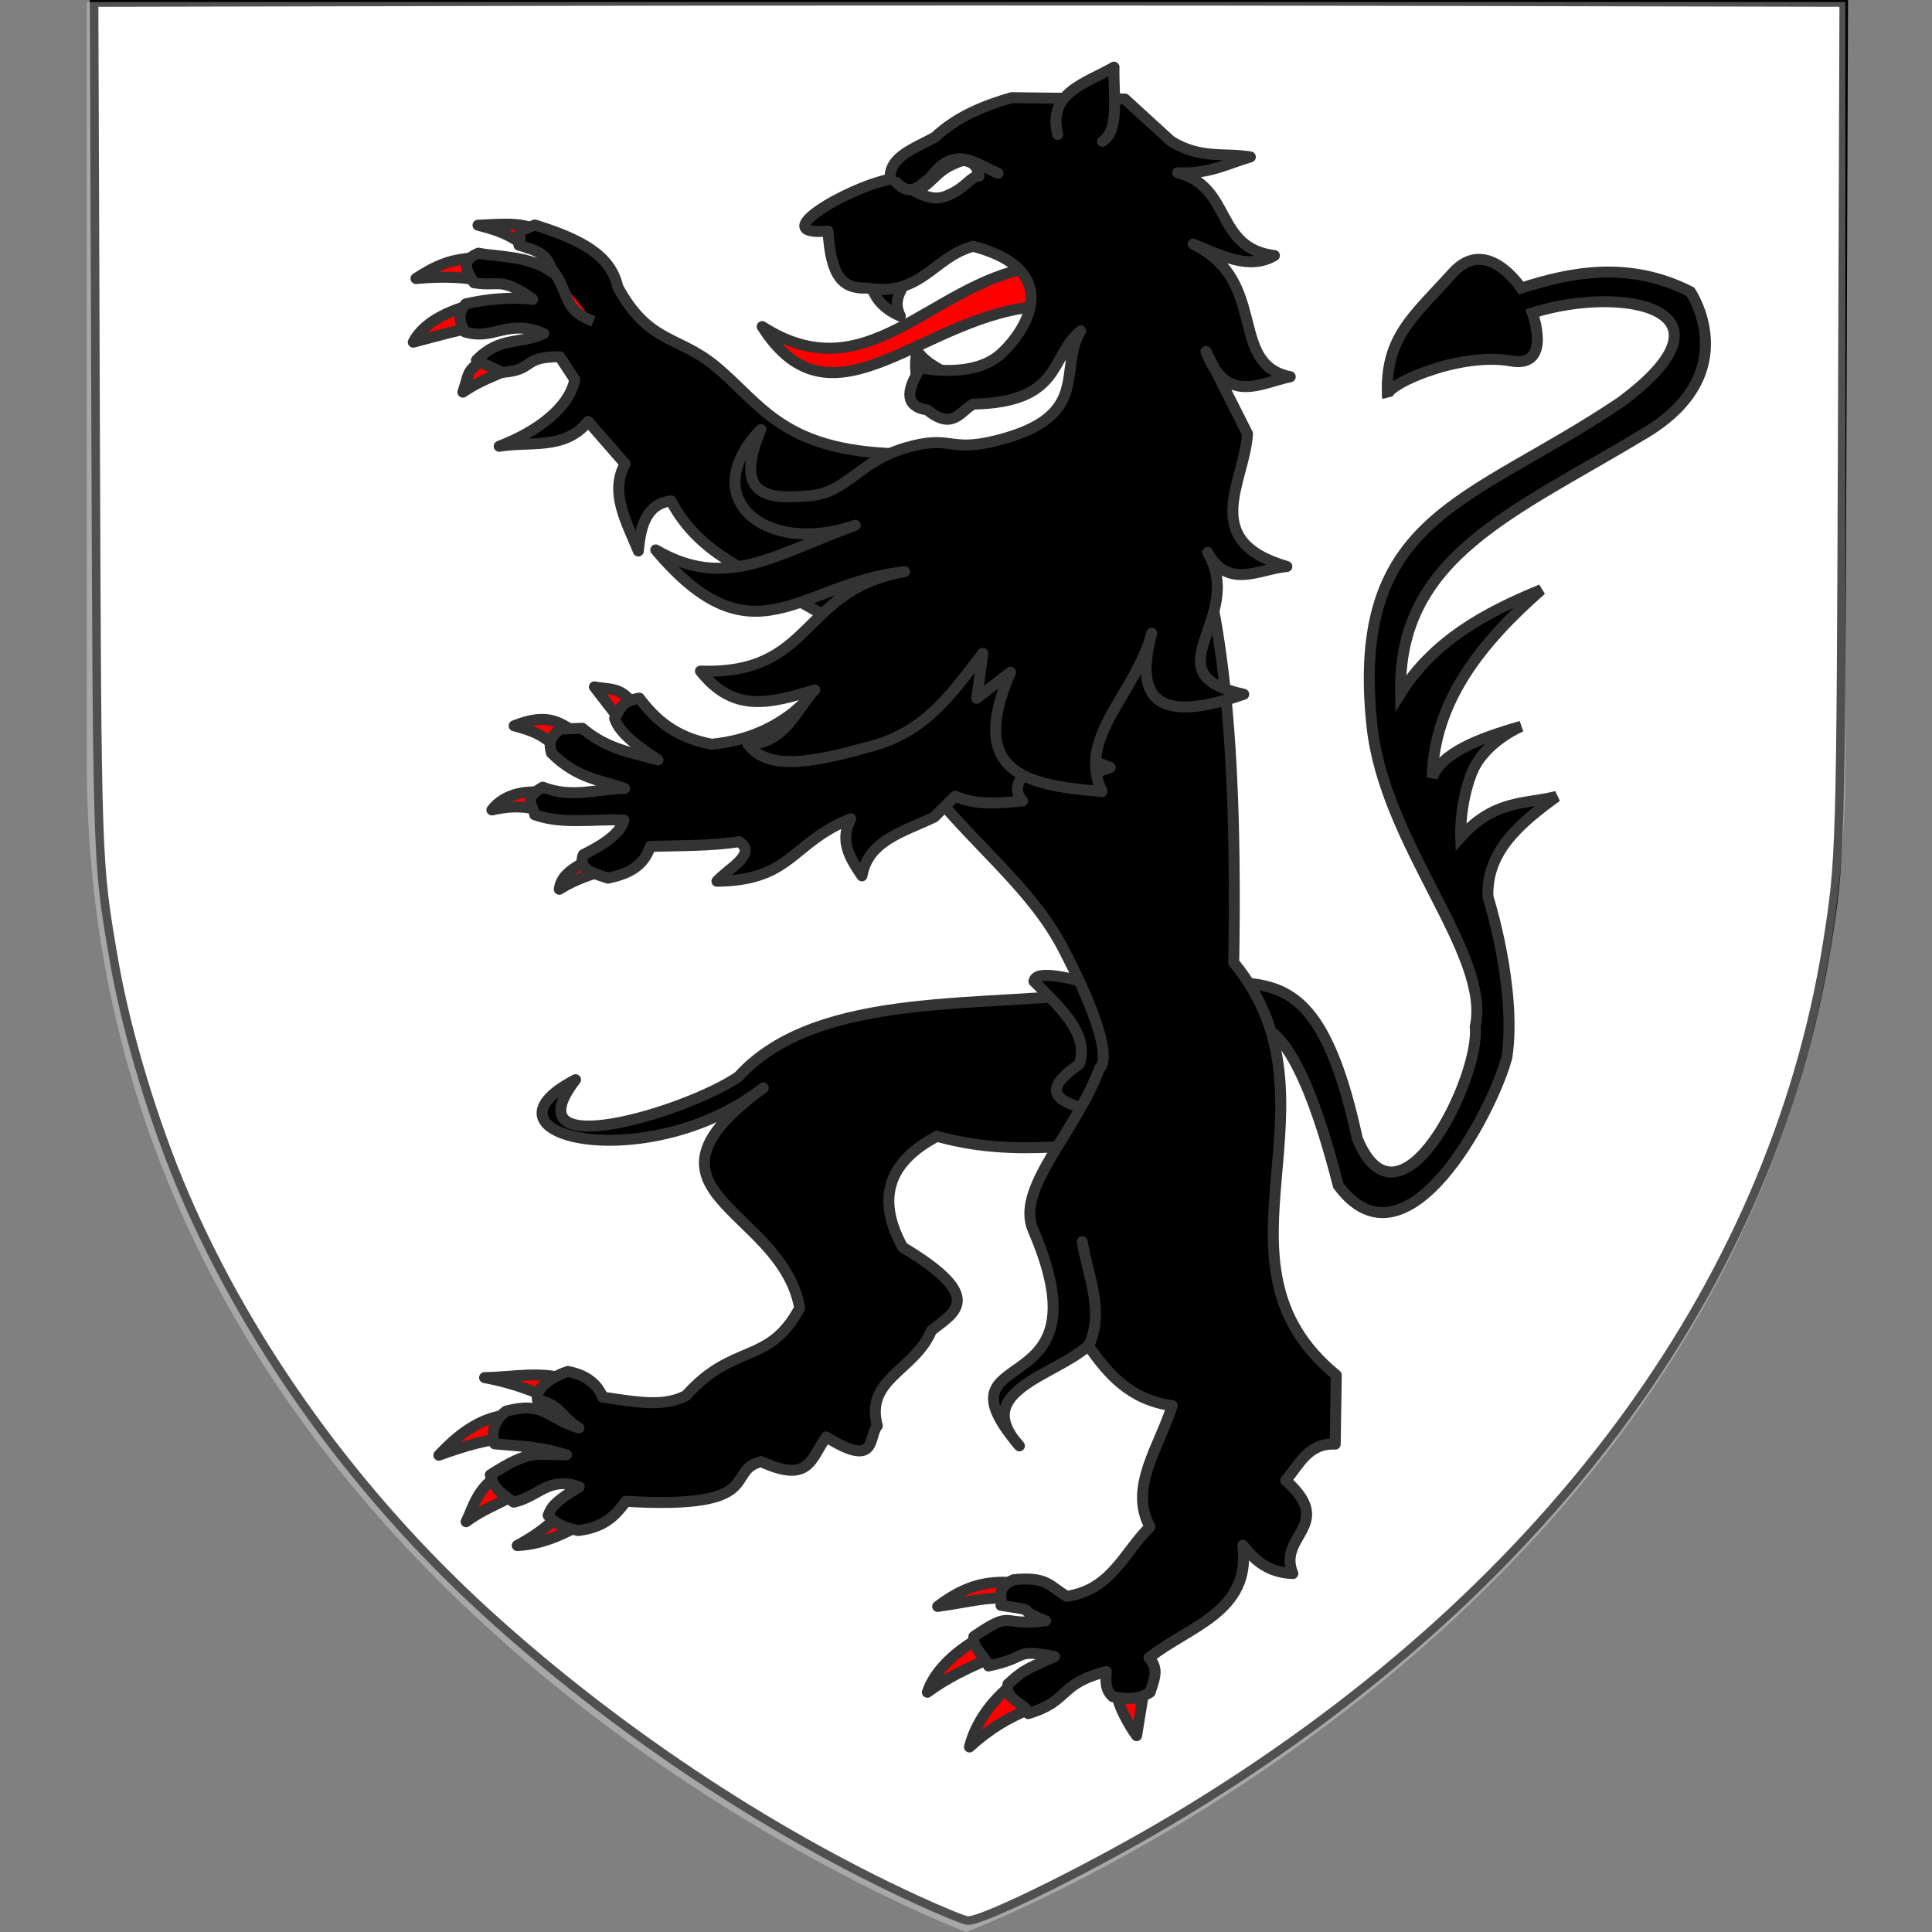 <?xml version="1.0" encoding="utf-8"?>
<svg version="1.0" width="512px" height="512px" id="svg7107" xmlns="http://www.w3.org/2000/svg">
  <rect width="100%" height="100%" fill="#808080" stroke="none"/>
  <defs id="defs3">
    <polygon points="0,-1 0.588,0.809 -0.951,-0.309 0.951,-0.309 -0.588,0.809 0,-1 " transform="scale(53,53)" id="polygon9535"/>
    <polygon points="0,-1 0.588,0.809 -0.951,-0.309 0.951,-0.309 -0.588,0.809 0,-1 " transform="scale(53,53)" id="star"/>
    <polygon points="0,-1 0.588,0.809 -0.951,-0.309 0.951,-0.309 -0.588,0.809 0,-1 " transform="scale(53,53)" id="polygon2895"/>
    <polygon points="0,-1 0.588,0.809 -0.951,-0.309 0.951,-0.309 -0.588,0.809 0,-1 " transform="scale(53,53)" id="polygon2869"/>
    <polygon points="0,-1 0.588,0.809 -0.951,-0.309 0.951,-0.309 -0.588,0.809 0,-1 " transform="scale(53,53)" id="polygon5833"/>
    <polygon points="0,-1 0.588,0.809 -0.951,-0.309 0.951,-0.309 -0.588,0.809 0,-1 " transform="scale(53,53)" id="polygon5665"/>
    <polygon points="0,-1 0.588,0.809 -0.951,-0.309 0.951,-0.309 -0.588,0.809 0,-1 " transform="scale(53,53)" id="polygon3554"/>
    <polygon points="0,-1 0.588,0.809 -0.951,-0.309 0.951,-0.309 -0.588,0.809 0,-1 " transform="scale(53,53)" id="polygon3528"/>
    <polygon points="0,-1 0.588,0.809 -0.951,-0.309 0.951,-0.309 -0.588,0.809 0,-1 " transform="scale(53,53)" id="polygon4014"/>
    <polygon points="0,-1 0.588,0.809 -0.951,-0.309 0.951,-0.309 -0.588,0.809 0,-1 " transform="scale(53,53)" id="polygon4673"/>
    <polygon points="0,-1 0.588,0.809 -0.951,-0.309 0.951,-0.309 -0.588,0.809 0,-1 " transform="scale(53,53)" id="polygon4633"/>
    <polygon points="0,-1 0.588,0.809 -0.951,-0.309 0.951,-0.309 -0.588,0.809 0,-1 " transform="scale(53,53)" id="polygon4493"/>
    <polygon points="0,-1 0.588,0.809 -0.951,-0.309 0.951,-0.309 -0.588,0.809 0,-1 " transform="scale(53,53)" id="polygon4467"/>
    <polygon points="0,-1 0.588,0.809 -0.951,-0.309 0.951,-0.309 -0.588,0.809 0,-1 " transform="scale(53,53)" id="polygon8459"/>
    <polygon points="0,-1 0.588,0.809 -0.951,-0.309 0.951,-0.309 -0.588,0.809 0,-1 " transform="scale(53,53)" id="polygon8433"/>
    <polygon points="0,-1 0.588,0.809 -0.951,-0.309 0.951,-0.309 -0.588,0.809 0,-1 " transform="scale(53,53)" id="polygon8293"/>
    <polygon points="0,-1 0.588,0.809 -0.951,-0.309 0.951,-0.309 -0.588,0.809 0,-1 " transform="scale(53,53)" id="polygon8253"/>
    <polygon points="0,-1 0.588,0.809 -0.951,-0.309 0.951,-0.309 -0.588,0.809 0,-1 " transform="scale(53,53)" id="polygon8195"/>
    <polygon points="0,-1 0.588,0.809 -0.951,-0.309 0.951,-0.309 -0.588,0.809 0,-1 " transform="scale(53,53)" id="polygon8155"/>
    <polygon points="0,-1 0.588,0.809 -0.951,-0.309 0.951,-0.309 -0.588,0.809 0,-1 " transform="scale(53,53)" id="polygon8129"/>
    <polygon points="0,-1 0.588,0.809 -0.951,-0.309 0.951,-0.309 -0.588,0.809 0,-1 " transform="scale(53,53)" id="polygon7989"/>
    <polygon points="0,-1 0.588,0.809 -0.951,-0.309 0.951,-0.309 -0.588,0.809 0,-1 " transform="scale(53,53)" id="polygon7949"/>
    <polygon points="0,-1 0.588,0.809 -0.951,-0.309 0.951,-0.309 -0.588,0.809 0,-1 " transform="scale(53,53)" id="polygon7891"/>
    <polygon points="0,-1 0.588,0.809 -0.951,-0.309 0.951,-0.309 -0.588,0.809 0,-1 " transform="scale(53,53)" id="polygon7865"/>
    <polygon points="0,-1 0.588,0.809 -0.951,-0.309 0.951,-0.309 -0.588,0.809 0,-1 " transform="scale(53,53)" id="polygon7753"/>
    <polygon points="0,-1 0.588,0.809 -0.951,-0.309 0.951,-0.309 -0.588,0.809 0,-1 " transform="scale(53,53)" id="polygon7727"/>
    <polygon points="0,-1 0.588,0.809 -0.951,-0.309 0.951,-0.309 -0.588,0.809 0,-1 " transform="scale(53,53)" id="polygon59702"/>
    <polygon points="0,-1 0.588,0.809 -0.951,-0.309 0.951,-0.309 -0.588,0.809 0,-1 " transform="scale(53,53)" id="polygon6387"/>
    <polygon points="0,-1 0.588,0.809 -0.951,-0.309 0.951,-0.309 -0.588,0.809 0,-1 " transform="scale(53,53)" id="polygon6445"/>
    <polygon points="0,-1 0.588,0.809 -0.951,-0.309 0.951,-0.309 -0.588,0.809 0,-1 " transform="scale(53,53)" id="polygon7627"/>
    <polygon points="0,-1 0.588,0.809 -0.951,-0.309 0.951,-0.309 -0.588,0.809 0,-1 " transform="scale(53,53)" id="polygon23593"/>
    <polygon points="0,-1 0.588,0.809 -0.951,-0.309 0.951,-0.309 -0.588,0.809 0,-1 " transform="scale(53,53)" id="polygon23535"/>
    <polygon points="0,-1 0.588,0.809 -0.951,-0.309 0.951,-0.309 -0.588,0.809 0,-1 " transform="scale(53,53)" id="polygon23513"/>
    <polygon points="0,-1 0.588,0.809 -0.951,-0.309 0.951,-0.309 -0.588,0.809 0,-1 " transform="scale(53,53)" id="polygon26392"/>
    <polygon points="0,-1 0.588,0.809 -0.951,-0.309 0.951,-0.309 -0.588,0.809 0,-1 " transform="scale(53,53)" id="polygon10133"/>
    <polygon points="0,-1 0.588,0.809 -0.951,-0.309 0.951,-0.309 -0.588,0.809 0,-1 " transform="scale(53,53)" id="polygon11842"/>
    <polygon points="0,-1 0.588,0.809 -0.951,-0.309 0.951,-0.309 -0.588,0.809 0,-1 " transform="scale(53,53)" id="polygon11640"/>
    <polygon points="0,-1 0.588,0.809 -0.951,-0.309 0.951,-0.309 -0.588,0.809 0,-1 " transform="scale(53,53)" id="polygon53522"/>
    <polygon points="0,-1 0.588,0.809 -0.951,-0.309 0.951,-0.309 -0.588,0.809 0,-1 " transform="scale(53,53)" id="polygon13405"/>
    <polygon points="0,-1 0.588,0.809 -0.951,-0.309 0.951,-0.309 -0.588,0.809 0,-1 " transform="scale(53,53)" id="polygon17969"/>
    <polygon points="0,-1 0.588,0.809 -0.951,-0.309 0.951,-0.309 -0.588,0.809 0,-1 " transform="scale(53,53)" id="polygon68220"/>
    <polygon points="0,-1 0.588,0.809 -0.951,-0.309 0.951,-0.309 -0.588,0.809 0,-1 " transform="scale(53,53)" id="polygon68195"/>
    <polygon id="polygon5678" transform="scale(53,53)" points="0,-1 0.588,0.809 -0.951,-0.309 0.951,-0.309 -0.588,0.809 0,-1 "/>
    <polygon id="polygon5652" transform="scale(53,53)" points="0,-1 0.588,0.809 -0.951,-0.309 0.951,-0.309 -0.588,0.809 0,-1 "/>
    <polygon id="polygon5511" transform="scale(53,53)" points="0,-1 0.588,0.809 -0.951,-0.309 0.951,-0.309 -0.588,0.809 0,-1 "/>
    <polygon id="polygon5471" transform="scale(53,53)" points="0,-1 0.588,0.809 -0.951,-0.309 0.951,-0.309 -0.588,0.809 0,-1 "/>
    <polygon id="polygon5413" transform="scale(53,53)" points="0,-1 0.588,0.809 -0.951,-0.309 0.951,-0.309 -0.588,0.809 0,-1 "/>
    <polygon id="polygon5372" transform="scale(53,53)" points="0,-1 0.588,0.809 -0.951,-0.309 0.951,-0.309 -0.588,0.809 0,-1 "/>
    <polygon id="polygon5346" transform="scale(53,53)" points="0,-1 0.588,0.809 -0.951,-0.309 0.951,-0.309 -0.588,0.809 0,-1 "/>
    <polygon id="polygon5206" transform="scale(53,53)" points="0,-1 0.588,0.809 -0.951,-0.309 0.951,-0.309 -0.588,0.809 0,-1 "/>
    <polygon id="polygon5165" transform="scale(53,53)" points="0,-1 0.588,0.809 -0.951,-0.309 0.951,-0.309 -0.588,0.809 0,-1 "/>
    <polygon id="polygon5107" transform="scale(53,53)" points="0,-1 0.588,0.809 -0.951,-0.309 0.951,-0.309 -0.588,0.809 0,-1 "/>
    <polygon id="polygon5081" transform="scale(53,53)" points="0,-1 0.588,0.809 -0.951,-0.309 0.951,-0.309 -0.588,0.809 0,-1 "/>
    <polygon id="polygon4970" transform="scale(53,53)" points="0,-1 0.588,0.809 -0.951,-0.309 0.951,-0.309 -0.588,0.809 0,-1 "/>
    <polygon id="polygon4944" transform="scale(53,53)" points="0,-1 0.588,0.809 -0.951,-0.309 0.951,-0.309 -0.588,0.809 0,-1 "/>
    <polygon id="polygon6050" transform="scale(53,53)" points="0,-1 0.588,0.809 -0.951,-0.309 0.951,-0.309 -0.588,0.809 0,-1 "/>
    <polygon id="polygon6024" transform="scale(53,53)" points="0,-1 0.588,0.809 -0.951,-0.309 0.951,-0.309 -0.588,0.809 0,-1 "/>
    <polygon id="polygon5884" transform="scale(53,53)" points="0,-1 0.588,0.809 -0.951,-0.309 0.951,-0.309 -0.588,0.809 0,-1 "/>
    <polygon id="polygon5844" transform="scale(53,53)" points="0,-1 0.588,0.809 -0.951,-0.309 0.951,-0.309 -0.588,0.809 0,-1 "/>
    <polygon id="polygon5785" transform="scale(53,53)" points="0,-1 0.588,0.809 -0.951,-0.309 0.951,-0.309 -0.588,0.809 0,-1 "/>
    <polygon id="polygon5745" transform="scale(53,53)" points="0,-1 0.588,0.809 -0.951,-0.309 0.951,-0.309 -0.588,0.809 0,-1 "/>
    <polygon id="polygon5719" transform="scale(53,53)" points="0,-1 0.588,0.809 -0.951,-0.309 0.951,-0.309 -0.588,0.809 0,-1 "/>
    <polygon id="polygon5576" transform="scale(53,53)" points="0,-1 0.588,0.809 -0.951,-0.309 0.951,-0.309 -0.588,0.809 0,-1 "/>
    <polygon id="polygon5536" transform="scale(53,53)" points="0,-1 0.588,0.809 -0.951,-0.309 0.951,-0.309 -0.588,0.809 0,-1 "/>
    <polygon id="polygon5478" transform="scale(53,53)" points="0,-1 0.588,0.809 -0.951,-0.309 0.951,-0.309 -0.588,0.809 0,-1 "/>
    <polygon id="polygon5452" transform="scale(53,53)" points="0,-1 0.588,0.809 -0.951,-0.309 0.951,-0.309 -0.588,0.809 0,-1 "/>
    <polygon id="polygon5339" transform="scale(53,53)" points="0,-1 0.588,0.809 -0.951,-0.309 0.951,-0.309 -0.588,0.809 0,-1 "/>
    <polygon id="polygon5313" transform="scale(53,53)" points="0,-1 0.588,0.809 -0.951,-0.309 0.951,-0.309 -0.588,0.809 0,-1 "/>
  </defs>
  <path d="M 242.811 503.386 C 203.253 485.199 162.367 457.895 128.811 427.255 C 94.528 395.951 66.47 357.153 49.139 317.088 C 40.855 297.939 33.467 273.492 30.181 254.364 C 25.712 228.341 25.769 230.017 25.34 112.305 L 24.933 0.673 L 141.324 0.432 C 205.338 0.299 309.666 0.298 373.162 0.428 L 488.611 0.666 L 488.207 112.77 C 487.8 225.893 487.74 227.931 484.191 250.151 C 469.608 341.464 408.526 423.429 311.768 481.522 C 290.413 494.343 260.799 509.055 256.502 508.976 C 255.624 508.96 249.463 506.445 242.811 503.386 L 242.811 503.386 Z" id="path4941" style="fill:#ffffff;fill-opacity:1;fill-rule:evenodd;stroke:#000000;stroke-width:2.265;stroke-miterlimit:4;stroke-dasharray:none;stroke-opacity:0.989"/>
  <path d="M 256.022 512 C 256.022 512 489.045 424.469 489.045 202.017 C 489.045 -20.435 489.045 0.527 489.045 0.527 L 23 0.527 L 23 202.017 C 23 424.469 256.022 512 256.022 512 Z" id="path2919" style="opacity: 1; fill-opacity: 1; fill-rule: evenodd; stroke: none; stroke-width: 1px; stroke-linecap: butt; stroke-linejoin: miter; stroke-opacity: 1; fill: rgba(255, 255, 255, 0.31);"/>
  <g transform="matrix(1.165, 0, 0, 1.165, -1049.069, -297.866)" id="g4966">
    <path d="M 1184.987,489.371 C 1186.686,489.098 1194.811,485.759 1204.92,525.356 C 1220.377,546.17 1240.003,508.574 1243.273,496.145 C 1245.584,480.483 1238.953,459.655 1238.953,459.655 C 1238.607,449.266 1246.307,442.911 1254.59,436.848 C 1247.43,438.681 1240.565,437.452 1232.749,446.121 C 1232.749,446.121 1232.446,438.852 1235.222,431.648 C 1237.998,424.445 1246.522,420.901 1246.522,420.901 C 1236.774,423.678 1228.41,426.962 1226.296,432.54 C 1226.694,415.207 1237.364,401.913 1251.098,389.825 C 1238.182,395.071 1226.418,401.657 1219.088,413.407 C 1218.456,382.182 1244.626,372.386 1274.834,354.121 C 1297.507,340.413 1285.008,322.04 1285.008,322.04 C 1271.006,314.922 1257.782,317.584 1246.527,321.219 C 1246.527,321.219 1238.675,309.178 1230.951,317.765 C 1221.993,327.725 1215.45,332.397 1216.117,345.876 C 1214.92,343.443 1232.323,335.641 1244.176,337.776 C 1253.717,339.494 1249.07,326.851 1249.07,326.851 C 1269.678,320.359 1297.768,325.968 1269.198,347.133 C 1234.884,370.272 1207.538,372.821 1212.564,420.676 C 1215.419,447.856 1239.666,472.511 1236.074,489.249 C 1237.257,500.725 1218.961,538.175 1209.247,514.711 C 1202.711,484.485 1194.538,480.372 1184.161,479.315 L 1184.987,489.371 z" style="fill:#000000;fill-opacity:1;fill-rule:evenodd;stroke:#333333;stroke-width:2.5;stroke-linecap:butt;stroke-linejoin:miter;stroke-miterlimit:4;stroke-dasharray:none;stroke-opacity:1;display:inline" id="path4891"/>
    <path d="M 1008.608,324.814 C 1004.052,325.886 997.106,328.413 994.501,333.516 C 1000.466,331.942 1005.195,330.615 1009.403,329.937 L 1008.608,324.814 z" style="fill:#ff0000;fill-opacity:1;fill-rule:evenodd;stroke:#333333;stroke-width:2.5;stroke-linecap:round;stroke-linejoin:round;stroke-miterlimit:4;stroke-dasharray:none;stroke-opacity:1" id="path3249"/>
    <path d="M 1010.04,314.023 C 1005.421,314.809 1002.226,314.298 995.114,319.038 C 1001.278,318.471 1007.779,318.636 1011.71,320.143 L 1010.04,314.023 z" style="fill:#ff0000;fill-opacity:1;fill-rule:evenodd;stroke:#333333;stroke-width:2.5;stroke-linecap:round;stroke-linejoin:round;stroke-miterlimit:4;stroke-dasharray:none;stroke-opacity:1" id="path3247"/>
    <path d="M 1023.02,308.154 C 1018.828,306.026 1013.956,306.764 1009.225,306.906 C 1015.547,308.488 1017.218,309.752 1020.624,312.143 L 1023.02,308.154 z" style="fill:#ff0000;fill-opacity:1;fill-rule:evenodd;stroke:#333333;stroke-width:2.5;stroke-linecap:round;stroke-linejoin:round;stroke-miterlimit:4;stroke-dasharray:none;stroke-opacity:1" id="path3245"/>
    <path d="M 1012.523,337.216 C 1006.477,339.061 1007.343,340.374 1005.783,344.882 C 1011.56,340.965 1015.1,340.925 1017.552,338.497 L 1012.523,337.216 z" style="fill:#ff0000;fill-opacity:1;fill-rule:evenodd;stroke:#333333;stroke-width:2.5;stroke-linecap:round;stroke-linejoin:round;stroke-miterlimit:4;stroke-dasharray:none;stroke-opacity:1" id="path4220"/>
    <path d="M 1041.005,320.934 C 1047.967,333.819 1054.758,332.024 1063.129,338.904 C 1074.05,347.881 1078.643,358.939 1107.436,358.939 L 1099.553,402.195 L 1076.772,389.324 C 1072.16,385.763 1059.717,382.243 1053.117,369.624 C 1047.513,370.354 1046.216,375.302 1045.696,381.009 C 1042.967,374.354 1039.089,367.667 1042.685,361.192 L 1034.272,351.541 C 1029.003,358.163 1020.998,355.997 1014.042,357.197 C 1022.987,353.782 1030.086,348.186 1031.232,342.017 L 1027.803,336.822 C 1019.082,336.813 1022.275,339.832 1014.752,340.384 L 1008.866,337.625 C 1014.267,332.081 1018.945,334.062 1024.184,331.555 C 1015.89,328.07 1012.91,333.191 1006.257,331.188 C 1004.707,328.576 1004.785,326.706 1006.432,324.81 C 1011.03,323.743 1016.488,323.181 1021.672,323.751 C 1014.337,318.503 1014.31,320.946 1008.317,320.003 C 1006.372,316.886 1005.355,314.959 1009.305,313.268 C 1013.259,314.101 1021.192,313.824 1025.983,317.546 C 1025.353,313.932 1023.263,312.742 1018.529,311.454 C 1019.464,307.452 1017.32,308.908 1022.165,306.863 C 1031.912,309.946 1039.39,313.42 1041.005,320.934 z" style="fill:#000000;fill-rule:evenodd;stroke:#333333;stroke-width:2.5;stroke-linecap:round;stroke-linejoin:round;stroke-miterlimit:4;stroke-dasharray:none;stroke-opacity:1" id="path3243"/>
    <path d="M 1028.061,599.365 C 1025.982,602.624 1021.436,605.466 1018.149,607.251 C 1024.496,607.003 1030.006,603.959 1033.987,601.685 L 1028.061,599.365 z" style="fill:#ff0000;fill-opacity:1;fill-rule:evenodd;stroke:#333333;stroke-width:2.5;stroke-linecap:round;stroke-linejoin:round;stroke-miterlimit:4;stroke-dasharray:none;stroke-opacity:1" id="path3534"/>
    <path d="M 1013.61,591.477 C 1009.015,594.302 1007.986,598.918 1006.521,601.834 C 1010.411,598.923 1013.592,598.044 1017.557,595.637 L 1013.61,591.477 z" style="fill:#ff0000;fill-opacity:1;fill-rule:evenodd;stroke:#333333;stroke-width:2.5;stroke-linecap:round;stroke-linejoin:round;stroke-miterlimit:4;stroke-dasharray:none;stroke-opacity:1" id="path4899"/>
    <path d="M 1016.546,577.446 C 1009.365,578.022 1004.257,582.554 1000.323,586.705 C 1006.246,584.557 1011.421,583.036 1017.034,582.691 C 1020.868,580.85 1016.369,577.958 1016.546,577.446 z" style="fill:#ff0000;fill-opacity:1;fill-rule:evenodd;stroke:#333333;stroke-width:2.5;stroke-linecap:round;stroke-linejoin:round;stroke-miterlimit:4;stroke-dasharray:none;stroke-opacity:1" id="path3530"/>
    <path d="M 1030.166,569.716 C 1023.717,567.412 1017.461,568.95 1010.723,569.055 C 1017.872,570.362 1023.5,572.714 1028.769,575.312 L 1030.166,569.716 z" style="fill:#ff0000;fill-opacity:1;fill-rule:evenodd;stroke:#333333;stroke-width:2.5;stroke-linecap:round;stroke-linejoin:round;stroke-miterlimit:4;stroke-dasharray:none;stroke-opacity:1" id="path3528"/>
    <path d="M 1152.712,481.051 C 1125.527,485.3 1086.78,480.425 1068.467,500.598 C 1056.604,508.701 1016.265,520.868 1031.408,501.288 C 1006.703,514.101 1047.844,523.647 1074.111,503.159 C 1041.47,526.942 1078.282,530.275 1082.403,553.212 C 1075.41,566.314 1067.347,561.01 1056.574,573.119 C 1051.615,575.699 1046.189,574.785 1037.582,573.497 C 1036.159,569.912 1033.021,568.291 1029.67,567.65 C 1026.218,568.792 1022.237,571.31 1022.739,574.151 C 1027.986,575.104 1027.909,577.856 1032.175,580.499 C 1024.565,578.175 1024.508,574.403 1015.635,576.666 C 1012.169,579.209 1012.432,582.609 1013.012,584.117 C 1020.572,584.804 1023.143,584.757 1029.337,586.611 C 1022.299,586.735 1021.389,585.146 1012.019,591.19 C 1012.838,594.279 1014.481,595.482 1017.361,597.384 C 1023.013,596.163 1025.22,591.413 1032.237,593.895 C 1025.676,597.912 1025.852,598.967 1025.179,600.396 C 1026.439,601.992 1028.598,603.193 1032.024,603.837 C 1038.183,603.103 1040.613,600.199 1042.872,597.195 C 1075.063,599.075 1065.215,590.287 1073.609,588.16 C 1084.775,593.256 1084.865,587.426 1088.463,582.556 C 1100.258,589.941 1097.936,582.403 1100.05,580.044 C 1097.198,569.261 1108.589,567.51 1112.379,558.33 C 1117.513,554.25 1125.044,550.902 1105.833,539.4 C 1099.868,528.562 1102.302,520.099 1113.651,514.158 C 1132.437,519.386 1147.362,515.056 1164.218,515.505 L 1152.712,481.051 z" style="fill:#000000;fill-rule:evenodd;stroke:#333333;stroke-width:2.5;stroke-linecap:round;stroke-linejoin:round;stroke-miterlimit:4;stroke-dasharray:none;stroke-opacity:1" id="path3524"/>
    <path d="M 1135.696,478.914 C 1141.688,484.898 1148.303,490.813 1146.033,497.702 C 1139.763,502.167 1136.35,506.369 1152.287,508.789 L 1158.417,493.082 L 1145.91,478.763 C 1138.598,476.935 1135.887,477.319 1135.696,478.914 z" style="fill:#000000;fill-rule:evenodd;stroke:#333333;stroke-width:2.5;stroke-linecap:round;stroke-linejoin:round;stroke-miterlimit:4;stroke-dasharray:none;stroke-opacity:1" id="path3526"/>
    <path d="M 1130.287,615.648 C 1123.476,615.273 1118.9,617.263 1113.789,621.1 C 1121.641,619.98 1124.781,618.903 1130.13,619.264 L 1130.287,615.648 z" style="fill:#ff0000;fill-opacity:1;fill-rule:evenodd;stroke:#333333;stroke-width:2.5;stroke-linecap:round;stroke-linejoin:round;stroke-miterlimit:4;stroke-dasharray:none;stroke-opacity:1" id="path3536"/>
    <path d="M 1122.852,628.536 C 1118.336,631.14 1113.173,635.392 1111.445,640.629 C 1116.054,637.195 1120.813,635.096 1125.101,633.167 L 1122.852,628.536 z" style="fill:#ff0000;fill-opacity:1;fill-rule:evenodd;stroke:#333333;stroke-width:2.5;stroke-linecap:round;stroke-linejoin:round;stroke-miterlimit:4;stroke-dasharray:none;stroke-opacity:1" id="path3538"/>
    <path d="M 1130.008,639.453 C 1125.601,643.162 1122.307,647.939 1121.026,653.072 C 1125.671,648.846 1129.763,646.504 1134.863,644.354 L 1130.008,639.453 z" style="fill:#ff0000;fill-opacity:1;fill-rule:evenodd;stroke:#333333;stroke-width:2.5;stroke-linecap:round;stroke-linejoin:round;stroke-miterlimit:4;stroke-dasharray:none;stroke-opacity:1" id="path3540"/>
    <path d="M 1154.443,640.851 C 1154.899,643.683 1157.025,647.724 1159.037,650.498 L 1160.699,640.271 L 1154.443,640.851 z" style="fill:#ff0000;fill-opacity:1;fill-rule:evenodd;stroke:#333333;stroke-width:2.5;stroke-linecap:round;stroke-linejoin:round;stroke-miterlimit:4;stroke-dasharray:none;stroke-opacity:1" id="path3542"/>
    <path d="M 1094.106,400.111 C 1103.089,436.862 1130.68,449.166 1142.185,471.173 C 1155.328,496.316 1150.643,498.628 1150.643,498.628 C 1145.154,513.456 1131.422,526.012 1135.499,535.458 C 1153.296,576.696 1111.775,560.284 1132.377,584.581 C 1121.134,572.111 1140.434,568.69 1148.044,561.779 C 1152.524,568.17 1157.482,574.094 1167.138,575.442 C 1164.298,584.669 1157.152,594.058 1162.072,602.995 C 1156.226,608.717 1153.33,617.328 1143.153,618.81 C 1139.12,616.448 1138.751,614.26 1131.051,615.029 C 1126.896,616.849 1128.47,619.184 1128.189,620.86 C 1138.173,622.381 1130.238,621.212 1138.337,624.368 C 1127.829,625.767 1131.333,621.606 1122.031,627.941 C 1121.433,630.502 1124.889,632.724 1125.355,634.644 C 1134.885,632.668 1130.775,630.651 1140.377,632.5 C 1135.17,634.988 1133.915,634.949 1129.793,638.761 C 1128.823,642.37 1134.166,643.331 1134.387,645.486 C 1144.072,642.558 1141.066,638.744 1152.151,635.925 C 1152.01,637.965 1151.829,640.016 1153.584,641.607 C 1156.52,642.207 1159.273,642.472 1162.119,640.62 C 1162.895,637.985 1164.341,635.326 1161.846,632.814 C 1170.789,625.61 1185.224,622.428 1183.189,607.187 C 1185.861,610.531 1188.949,613.431 1194.579,613.623 C 1190.932,604.943 1204.5,602.701 1192.963,592.447 C 1196.047,588.839 1198.075,583.877 1204.218,584.186 L 1204.458,568.495 C 1172.903,542.633 1207.374,506.589 1181.132,474.62 C 1182.058,419.243 1177.961,390.415 1168.841,366.611 L 1094.106,400.111 z" style="fill:#000000;fill-rule:evenodd;stroke:#333333;stroke-width:2.5;stroke-linecap:round;stroke-linejoin:round;stroke-miterlimit:4;stroke-dasharray:none;stroke-opacity:1" id="path3453"/>
    <path d="M 1044.306,415.692 C 1041.751,411.828 1038.644,412.555 1035.7,411.929 L 1041.341,419.233 L 1044.306,415.692 z" style="fill:#ff0000;fill-opacity:1;fill-rule:evenodd;stroke:#333333;stroke-width:2.5;stroke-linecap:round;stroke-linejoin:round;stroke-miterlimit:4;stroke-dasharray:none;stroke-opacity:1" id="path2264"/>
    <path d="M 1031.966,422.524 C 1028.014,420.504 1025.716,417.488 1017.447,420.779 C 1023.765,422.394 1025.542,424.179 1028.001,426.919 L 1031.966,422.524 z" style="fill:#ff0000;fill-opacity:1;fill-rule:evenodd;stroke:#333333;stroke-width:2.5;stroke-linecap:round;stroke-linejoin:round;stroke-miterlimit:4;stroke-dasharray:none;stroke-opacity:1" id="path2266"/>
    <path d="M 1025.243,436.006 C 1020.565,435.409 1015.358,436.016 1012.38,439.917 C 1015.793,439.148 1019.225,438.894 1022.702,439.858 L 1025.243,436.006 z" style="fill:#ff0000;fill-opacity:1;fill-rule:evenodd;stroke:#333333;stroke-width:2.5;stroke-linecap:round;stroke-linejoin:round;stroke-miterlimit:4;stroke-dasharray:none;stroke-opacity:1" id="path2268"/>
    <path d="M 1034.281,451.351 C 1031.153,453.01 1028.089,454.706 1027.714,457.967 C 1031.374,455.668 1035.465,454.292 1039.721,453.271 L 1034.281,451.351 z" style="fill:#ff0000;fill-opacity:1;fill-rule:evenodd;stroke:#333333;stroke-width:2.5;stroke-linecap:round;stroke-linejoin:round;stroke-miterlimit:4;stroke-dasharray:none;stroke-opacity:1" id="path2270"/>
    <path d="M 1045.913,414.489 C 1041.638,415.179 1041.423,417.303 1040.304,419.109 C 1041.446,422.617 1045.811,425.578 1050.155,428.542 C 1044.449,426.881 1038.782,426.269 1032.954,421.343 L 1028.006,421.528 C 1025.249,423.428 1025.449,425.217 1025.938,426.996 C 1032.015,432.954 1037.127,433.045 1042.551,435.033 C 1036.389,435.102 1030.707,437.359 1023.957,434.747 C 1019.175,437.327 1021.893,439.03 1022.126,441.023 C 1028.489,443.284 1035.627,441.916 1042.406,442.226 C 1041.704,444.991 1038.313,447.59 1033.201,450.084 C 1031.768,453.461 1035.502,454.333 1038.769,455.431 C 1043.139,454.546 1046.913,452.876 1048.411,448.21 C 1055.368,448.015 1062.705,448.098 1068.606,447.129 C 1072.828,449.912 1066.364,453.094 1063.573,456.138 C 1080.723,455.947 1080.376,447.374 1094.015,441.934 C 1091.378,446.944 1093.843,450.951 1096.564,454.907 C 1097.979,446.846 1106.006,444.895 1112.997,441.552 L 1117.776,436.799 C 1122.255,438.813 1127.63,438.456 1133.095,437.861 C 1130.296,434.807 1132.818,431.555 1137.69,428.215 C 1144.965,432.544 1149.255,431.822 1153.046,430.256 C 1137.209,425.161 1148.568,409.502 1148.141,398.421 L 1124.317,379.708 L 1081.131,417.585 C 1076.953,420.906 1071.079,424.103 1062.41,424.981 C 1054.014,423.419 1049.52,419.25 1045.913,414.489 z" style="fill:#000000;fill-rule:evenodd;stroke:#333333;stroke-width:2.5;stroke-linecap:round;stroke-linejoin:round;stroke-miterlimit:4;stroke-dasharray:none;stroke-opacity:1" id="path2262"/>
    <path d="M 1109.151,343.987 C 1109.123,341.168 1108.304,339.313 1109.097,335.494 C 1111.514,338.88 1115.148,339.963 1118.276,342.004" style="fill:#000000;fill-rule:evenodd;stroke:#333333;stroke-width:2.5;stroke-linecap:round;stroke-linejoin:round;stroke-miterlimit:4;stroke-dasharray:none;stroke-opacity:1" id="path2476"/>
    <path d="M 1135.133,316.489 C 1112.006,320.44 1097.65,345.265 1073.872,329.97 C 1089.997,355.394 1110.667,326.7 1137.68,325.291 L 1135.133,316.489 z" style="fill:#ff0000;fill-opacity:1;fill-rule:evenodd;stroke:#333333;stroke-width:2.5;stroke-linecap:round;stroke-linejoin:round;stroke-miterlimit:4;stroke-dasharray:none;stroke-opacity:1" id="path3447"/>
    <path d="M 1098.625,320.288 C 1099.399,323.689 1101.734,326.043 1105.287,327.581 C 1103.155,323.429 1106.343,320.518 1108.124,317.278" style="fill:#000000;fill-rule:evenodd;stroke:#333333;stroke-width:2.5;stroke-linecap:round;stroke-linejoin:round;stroke-miterlimit:4;stroke-dasharray:none;stroke-opacity:1" id="path2474"/>
    <path d="M 1124.05,404.3 L 1122.687,414.518 L 1130.359,408.599 C 1120.018,432.333 1135.211,434.363 1151.186,435.729 C 1145.235,423.454 1158.87,413.555 1162.474,399.729 C 1158.858,413.367 1162.266,421.03 1183.407,413.607 C 1161.604,408.835 1184.11,396.515 1175.207,381.37 C 1179.821,389.86 1186.91,385.107 1193.216,384.544 C 1173.062,378.691 1183.614,365.312 1184.267,354.359 L 1174.82,335.622 C 1179.47,347.774 1187.021,342.862 1193.988,341.379 C 1179.711,338.5 1189.238,319.576 1171.905,311.214 C 1178.21,313.72 1184.605,317.226 1190.386,313.812 C 1176.67,312.099 1180.913,298.168 1168.375,294.971 C 1175.447,295.357 1179.708,292.887 1184.914,291.377 C 1178.924,290.383 1173.491,291.945 1166.806,287.752 L 1156.371,278.208 L 1130.622,277.897 C 1124.234,279.749 1118.151,282.215 1113.166,286.888 C 1108.524,289.453 1102.576,291.379 1102.995,296.422 C 1093.094,298.438 1074.393,309.462 1088.84,308.239 C 1089.512,318.567 1092.08,321.39 1097.632,321.212 C 1110.093,323.267 1112.713,314.21 1121.842,311.698 C 1142.386,317.096 1134.281,330.49 1128.327,336.04 C 1121.855,342.072 1109.93,339.329 1109.93,339.329 C 1106.191,345.024 1106.687,348.224 1111.419,348.928 C 1117.231,353.669 1118.912,349.2 1121.881,347.6 C 1142.269,347.157 1139.144,336.899 1146.331,330.946 C 1140.995,339.541 1149.131,350.368 1127.263,355.88 C 1115.971,358.731 1117.094,354.428 1106.429,357.572 C 1095.765,360.717 1093.086,367.811 1084.607,368.457 C 1077.028,369.035 1066.553,369.9 1073.565,353.375 C 1058.51,369.107 1074.838,382.231 1095.024,375.171 C 1076.886,381.714 1065.634,390.151 1049.659,380.777 C 1072.003,407.27 1082.182,388.357 1106.275,385.719 C 1082.401,389.833 1085.82,409.276 1059.828,408.334 C 1067.321,417.811 1075.331,415.811 1085.84,412.604 C 1081.987,416.486 1078.936,425.149 1070.594,424.894 C 1075.41,431.827 1088.105,428.345 1099.056,425.324 C 1111.515,421.886 1117.541,412.658 1124.05,404.3 z" style="fill:#000000;fill-rule:evenodd;stroke:#333333;stroke-width:2.5;stroke-linecap:round;stroke-linejoin:round;stroke-miterlimit:4;stroke-dasharray:none;stroke-opacity:1" id="path2462"/>
    <path d="M 1141.098,286.252 C 1138.697,276.731 1147.515,274.647 1153.897,270.949 C 1153.724,277.278 1155.231,285.313 1151.292,287.816" style="fill:#000000;fill-rule:evenodd;stroke:#333333;stroke-width:2.5;stroke-linecap:round;stroke-linejoin:round;stroke-miterlimit:4;stroke-dasharray:none;stroke-opacity:1" id="path2472"/>
    <path d="M 1104.32,297.126 C 1107.782,300.75 1109.792,297.692 1112.121,296.099 C 1117.658,288.357 1122.521,293.027 1127.527,295.089" style="fill:#000000;fill-rule:evenodd;stroke:#333333;stroke-width:2.5;stroke-linecap:round;stroke-linejoin:round;stroke-miterlimit:4;stroke-dasharray:none;stroke-opacity:1" id="path3449"/>
    <path d="M 1108.803,299.348 C 1111.856,300.765 1113.644,301.221 1116.144,300.092 C 1120.226,298.391 1121.229,295.786 1123.216,295.715 C 1122.85,294.035 1122.317,292.451 1119.492,292.181 C 1113.207,294.282 1113.743,296.446 1108.803,299.348 z" style="fill:#ffffff;fill-opacity:1;fill-rule:evenodd;stroke:#333333;stroke-width:2.5;stroke-linecap:round;stroke-linejoin:round;stroke-miterlimit:4;stroke-dasharray:none;stroke-opacity:1" id="path3451"/>
    <path d="M 1148.136,561.847 C 1151.815,553.778 1147.947,545.991 1146.666,538.107" style="fill:#000000;fill-rule:evenodd;stroke:#333333;stroke-width:2.5;stroke-linecap:round;stroke-linejoin:round;stroke-miterlimit:4;stroke-dasharray:none;stroke-opacity:1" id="path3518"/>
    <path d="M 1025.442,316.166 C 1030.688,322.417 1027.771,325.761 1035.482,328.796" style="fill:#ff0000;fill-rule:evenodd;stroke:#333333;stroke-width:2.5;stroke-linecap:butt;stroke-linejoin:miter;stroke-miterlimit:4;stroke-dasharray:none;stroke-opacity:1" id="path4248"/>
  </g>
</svg>